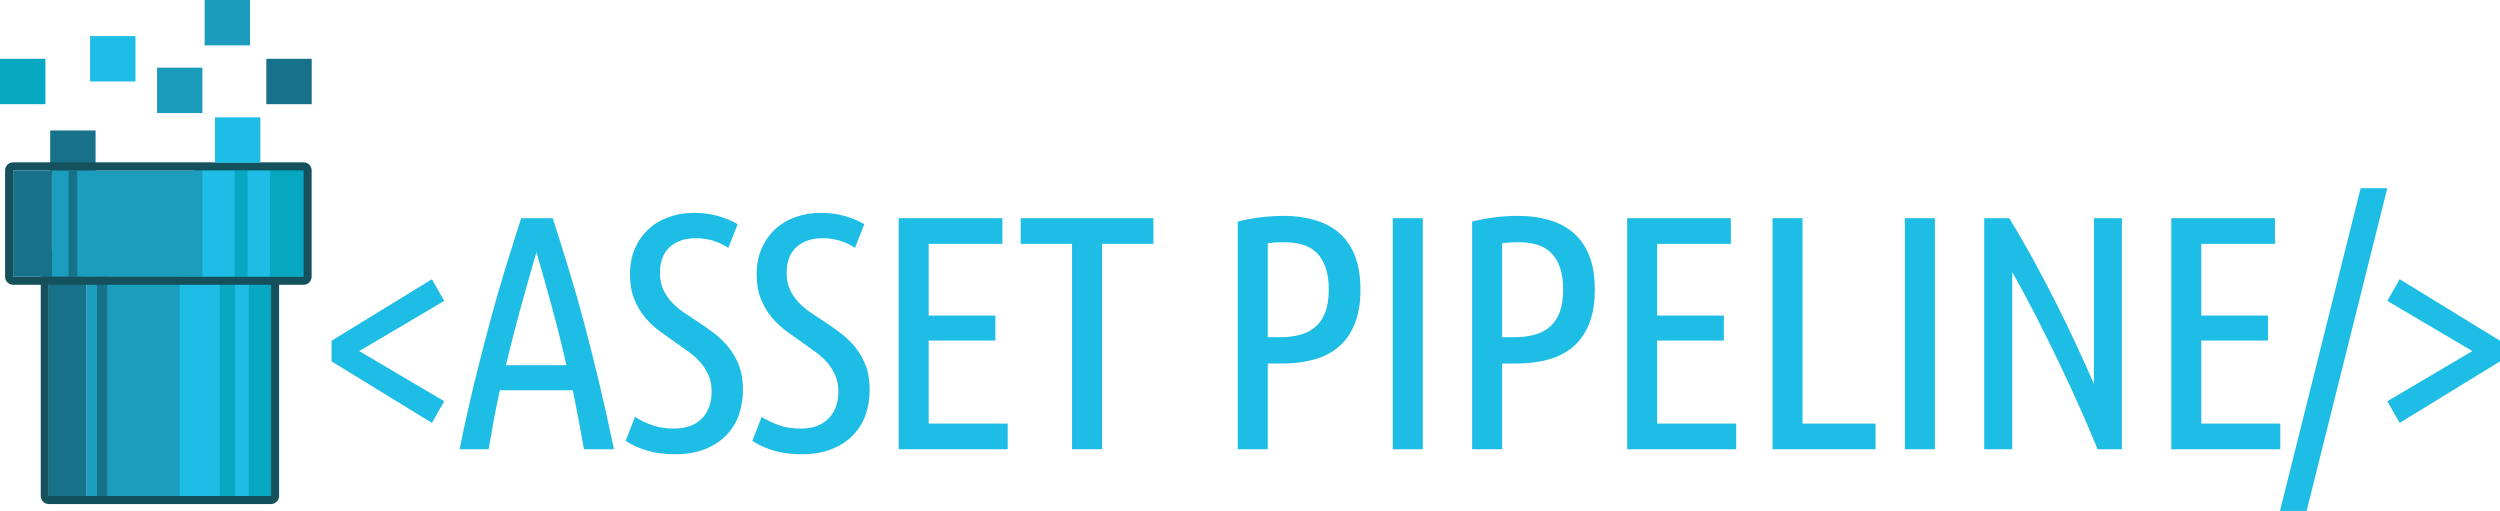 <?xml version="1.0" encoding="utf-8"?>
<!-- Generator: Adobe Illustrator 18.1.0, SVG Export Plug-In . SVG Version: 6.00 Build 0)  -->
<svg version="1.1" id="Layer_1" xmlns="http://www.w3.org/2000/svg" xmlns:xlink="http://www.w3.org/1999/xlink" x="0px" y="0px"
	 viewBox="0 0 1552.157 317.215" enable-background="new 0 0 1552.157 317.215" xml:space="preserve">
<rect x="31.166" y="81" fill="#177289" width="28.183" height="28.183"/>
<rect x="107.822" y="158.508" fill="#1EBDE6" width="62.177" height="152.625"/>
<rect x="136.422" y="160.157" fill="#06A7C1" width="9.449" height="149.149"/>
<rect x="154.44" y="158.508" fill="#06A7C1" width="16.48" height="150.999"/>
<rect x="53.581" y="160.157" fill="#1B9DBD" width="58.01" height="149.149"/>
<rect x="30.289" y="158.508" fill="#177289" width="23.292" height="150.799"/>
<g>
	<path fill="#15515D" d="M168.284,160.157v147.777H30.289V160.157H168.284 M168.284,155.157H30.289
		c-2.761,0-5,2.239-5,5v147.777c0,2.761,2.239,5,5,5h137.994c2.761,0,5-2.239,5-5V160.157
		C173.284,157.396,171.045,155.157,168.284,155.157L168.284,155.157z"/>
</g>
<rect x="60.224" y="160.157" fill="#177289" width="6.34" height="147.777"/>
<g>
	<path fill="#1EBDE6" d="M205.856,224.375V211.541l62.307-38.191l7.659,13.455l-52.785,31.153l52.785,31.154
		l-7.659,13.455L205.856,224.375z"/>
	<path fill="#1EBDE6" d="M343.193,135.47c3.309,10.334,6.582,20.781,9.822,31.337
		c3.241,10.558,6.411,21.635,9.513,33.227c3.102,11.593,6.203,23.877,9.306,36.85
		c3.102,12.973,6.22,26.984,9.351,42.037H362.553c-1.073-6.217-2.189-12.358-3.347-18.43
		c-1.158-6.067-2.352-12.139-3.574-18.209h-45.259c-1.385,6.07-2.633,12.142-3.739,18.213
		c-1.105,6.07-2.202,12.213-3.282,18.426h-18.01c3.047-15.036,6.162-29.038,9.348-42.008
		c3.183-12.97,6.333-25.248,9.451-36.837c3.114-11.589,6.3-22.659,9.554-33.217
		c3.254-10.554,6.55-21.016,9.888-31.389H343.193z M333.056,156.583
		c-3.357,11.495-6.631,23.028-9.813,34.607c-3.186,11.579-6.232,23.437-9.14,35.565h37.573
		c-2.752-12.139-5.712-24.002-8.875-35.591S336.387,168.049,333.056,156.583z"/>
	<path fill="#1EBDE6" d="M418.441,266.086c7.451,0,13.212-2.07,17.284-6.21
		c4.068-4.14,6.106-9.729,6.106-16.767c0-3.727-0.621-7.038-1.863-9.937
		c-1.242-2.897-2.865-5.518-4.864-7.866c-2.002-2.345-4.314-4.482-6.935-6.417
		c-2.623-1.931-5.314-3.861-8.073-5.796c-3.176-2.206-6.488-4.554-9.936-7.038
		c-3.451-2.483-6.592-5.382-9.419-8.693c-2.83-3.312-5.143-7.174-6.935-11.593
		c-1.795-4.414-2.69-9.59-2.69-15.524c0-5.796,0.999-11.039,3.001-15.732
		c1.999-4.689,4.762-8.693,8.28-12.005c3.519-3.312,7.727-5.864,12.627-7.659
		c4.896-1.792,10.176-2.691,15.836-2.691c5.518,0,10.625,0.692,15.317,2.07
		c4.69,1.381,8.623,3.037,11.799,4.968l-5.796,14.696c-2.897-1.931-6.038-3.415-9.418-4.45
		c-3.384-1.035-6.935-1.553-10.661-1.553c-6.763,0-12.181,1.831-16.249,5.485
		c-4.072,3.658-6.106,9.005-6.106,16.043c0,3.865,0.653,7.245,1.967,10.143
		c1.31,2.898,3.033,5.521,5.175,7.866c2.138,2.349,4.622,4.486,7.452,6.417
		c2.826,1.935,5.828,3.934,9.004,6.003c3.173,2.07,6.417,4.348,9.729,6.831
		c3.312,2.484,6.313,5.35,9.004,8.591c2.691,3.244,4.897,7.038,6.624,11.385
		c1.725,4.347,2.588,9.489,2.588,15.422c0,5.382-0.828,10.489-2.484,15.317
		c-1.655,4.832-4.243,9.076-7.762,12.73c-3.52,3.658-7.938,6.557-13.248,8.694
		c-5.314,2.138-11.561,3.209-18.734,3.209c-6.624,0-12.42-0.761-17.388-2.277
		s-9.386-3.52-13.248-6.003l5.796-14.904c3.587,2.209,7.277,3.969,11.075,5.278
		C409.091,265.433,413.472,266.086,418.441,266.086z"/>
	<path fill="#1EBDE6" d="M497.1,266.086c7.451,0,13.212-2.07,17.284-6.21
		c4.068-4.14,6.106-9.729,6.106-16.767c0-3.727-0.621-7.038-1.863-9.937
		c-1.242-2.897-2.865-5.518-4.864-7.866c-2.002-2.345-4.314-4.482-6.935-6.417
		c-2.623-1.931-5.314-3.861-8.073-5.796c-3.176-2.206-6.488-4.554-9.936-7.038
		c-3.451-2.483-6.592-5.382-9.419-8.693c-2.83-3.312-5.143-7.174-6.935-11.593
		c-1.795-4.414-2.69-9.59-2.69-15.524c0-5.796,0.999-11.039,3.001-15.732
		c1.999-4.689,4.762-8.693,8.28-12.005c3.519-3.312,7.727-5.864,12.627-7.659
		c4.896-1.792,10.176-2.691,15.836-2.691c5.518,0,10.625,0.692,15.317,2.07
		c4.69,1.381,8.623,3.037,11.799,4.968l-5.796,14.696c-2.897-1.931-6.038-3.415-9.418-4.45
		c-3.384-1.035-6.935-1.553-10.661-1.553c-6.763,0-12.181,1.831-16.249,5.485
		c-4.072,3.658-6.106,9.005-6.106,16.043c0,3.865,0.653,7.245,1.967,10.143
		c1.31,2.898,3.033,5.521,5.175,7.866c2.138,2.349,4.622,4.486,7.452,6.417
		c2.826,1.935,5.828,3.934,9.004,6.003c3.173,2.07,6.417,4.348,9.729,6.831
		c3.312,2.484,6.313,5.35,9.004,8.591c2.691,3.244,4.897,7.038,6.624,11.385
		c1.725,4.347,2.588,9.489,2.588,15.422c0,5.382-0.828,10.489-2.484,15.317
		c-1.655,4.832-4.243,9.076-7.762,12.73c-3.52,3.658-7.938,6.557-13.248,8.694
		c-5.314,2.138-11.561,3.209-18.734,3.209c-6.624,0-12.42-0.761-17.388-2.277
		s-9.386-3.52-13.248-6.003l5.796-14.904c3.587,2.209,7.277,3.969,11.075,5.278
		C487.75,265.433,492.132,266.086,497.1,266.086z"/>
	<path fill="#1EBDE6" d="M557.957,278.92V135.47h64.377v15.939h-45.747v44.505h41.4v15.524h-41.4
		v51.543h49.06v15.939H557.957z"/>
	<path fill="#1EBDE6" d="M716.103,135.47v15.939h-31.878v127.512h-18.63v-127.512h-31.878v-15.939H716.103z"/>
	<path fill="#1EBDE6" d="M768.47,137.54c9.658-2.345,19.112-3.519,28.359-3.519
		c7.174,0,13.694,0.863,19.562,2.587c5.864,1.727,10.899,4.418,15.111,8.073
		c4.207,3.658,7.451,8.382,9.729,14.179c2.277,5.796,3.416,12.766,3.416,20.906
		c0,8.28-1.175,15.354-3.52,21.218c-2.348,5.867-5.66,10.628-9.936,14.283
		c-4.279,3.658-9.419,6.313-15.422,7.97c-6.003,1.655-12.662,2.483-19.976,2.483h-8.694v53.199h-18.63
		V137.54z M787.1,209.369h7.452c4.69,0,8.934-0.518,12.73-1.553
		c3.794-1.035,7.003-2.724,9.626-5.071c2.62-2.345,4.622-5.382,6.003-9.108
		c1.378-3.726,2.07-8.348,2.07-13.869c0-5.518-0.692-10.175-2.07-13.973
		c-1.381-3.793-3.279-6.83-5.692-9.107c-2.416-2.277-5.35-3.897-8.798-4.864
		c-3.451-0.964-7.245-1.449-11.385-1.449c-3.59,0-6.902,0.207-9.937,0.621V209.369z"/>
	<path fill="#1EBDE6" d="M864.722,135.47h18.63v143.451h-18.63V135.47z"/>
	<path fill="#1EBDE6" d="M913.988,137.54c9.658-2.345,19.112-3.519,28.359-3.519
		c7.174,0,13.694,0.863,19.562,2.587c5.864,1.727,10.899,4.418,15.111,8.073
		c4.207,3.658,7.451,8.382,9.729,14.179c2.277,5.796,3.416,12.766,3.416,20.906
		c0,8.28-1.175,15.354-3.52,21.218c-2.348,5.867-5.66,10.628-9.936,14.283
		c-4.279,3.658-9.419,6.313-15.422,7.97c-6.003,1.655-12.662,2.483-19.976,2.483h-8.694v53.199h-18.63
		V137.54z M932.618,209.369h7.452c4.69,0,8.934-0.518,12.73-1.553
		c3.794-1.035,7.003-2.724,9.626-5.071c2.62-2.345,4.622-5.382,6.003-9.108
		c1.378-3.726,2.07-8.348,2.07-13.869c0-5.518-0.692-10.175-2.07-13.973
		c-1.381-3.793-3.279-6.83-5.692-9.107c-2.416-2.277-5.35-3.897-8.798-4.864
		c-3.451-0.964-7.245-1.449-11.385-1.449c-3.59,0-6.902,0.207-9.937,0.621V209.369z"/>
	<path fill="#1EBDE6" d="M1010.239,278.92V135.47h64.377v15.939h-45.747v44.505h41.4v15.524h-41.4
		v51.543h49.06v15.939H1010.239z"/>
	<path fill="#1EBDE6" d="M1164.453,262.981v15.939h-63.963V135.47h18.63v127.511H1164.453z"/>
	<path fill="#1EBDE6" d="M1182.668,135.47h18.63v143.451h-18.63V135.47z"/>
	<path fill="#1EBDE6" d="M1302.312,278.92c-3.312-8.141-7.073-16.938-11.281-26.393
		c-4.211-9.451-8.626-18.973-13.248-28.566c-4.625-9.59-9.351-19.111-14.18-28.565
		c-4.832-9.451-9.593-18.248-14.282-26.393v109.917h-17.389V135.47h15.519
		c5.243,8.559,10.314,17.32,15.215,26.289c4.9,8.973,9.558,17.838,13.976,26.6
		c4.415,8.766,8.591,17.388,12.523,25.875c3.934,8.487,7.559,16.527,10.871,24.115V135.47h17.388v143.451
		H1302.312z"/>
	<path fill="#1EBDE6" d="M1348.058,278.92V135.47h64.377v15.939h-45.747v44.505h41.4v15.524h-41.4
		v51.543h49.06v15.939H1348.058z"/>
	<path fill="#1EBDE6" d="M1432.096,317.215h-16.557l50.094-200.375h16.561L1432.096,317.215z"/>
	<path fill="#1EBDE6" d="M1489.849,262.568l-7.658-13.455l52.784-31.154l-52.784-31.153l7.658-13.455
		l62.308,38.191v12.834L1489.849,262.568z"/>
</g>
<rect x="120.182" y="104.665" fill="#1EBDE6" width="69.925" height="68.522"/>
<rect x="145.631" y="105.78" fill="#06A7C1" width="8.087" height="66.033"/>
<rect x="167.645" y="104.436" fill="#06A7C1" width="23.586" height="67.377"/>
<rect x="32.238" y="105.78" fill="#1B9DBD" width="93.445" height="66.033"/>
<g>
	<path fill="#15515D" d="M188.481,105.78v66.033H8.158v-66.033H188.481 M188.481,100.78H8.158
		c-2.761,0-5,2.239-5,5v66.033c0,2.761,2.239,5,5,5h180.323c2.761,0,5-2.239,5-5v-66.033
		C193.481,103.019,191.242,100.78,188.481,100.78L188.481,100.78z"/>
</g>
<rect x="8.158" y="105.78" fill="#177289" width="24.08" height="66.033"/>
<rect x="42.593" y="105.78" fill="#177289" width="5.329" height="66.033"/>
<rect x="133.467" y="72.859" fill="#1EBDE6" width="28.183" height="28.183"/>
<rect x="97.5" y="42" fill="#1B9CBD" width="28.183" height="28.183"/>
<rect x="0" y="36.5" fill="#06A7C1" width="28.183" height="28.183"/>
<rect x="55.941" y="22.408" fill="#1EBDE6" width="28.183" height="28.183"/>
<rect x="165.346" y="36.5" fill="#177289" width="28.183" height="28.183"/>
<rect x="127.054" y="0" fill="#1B9CBD" width="28.183" height="28.183"/>
</svg>

